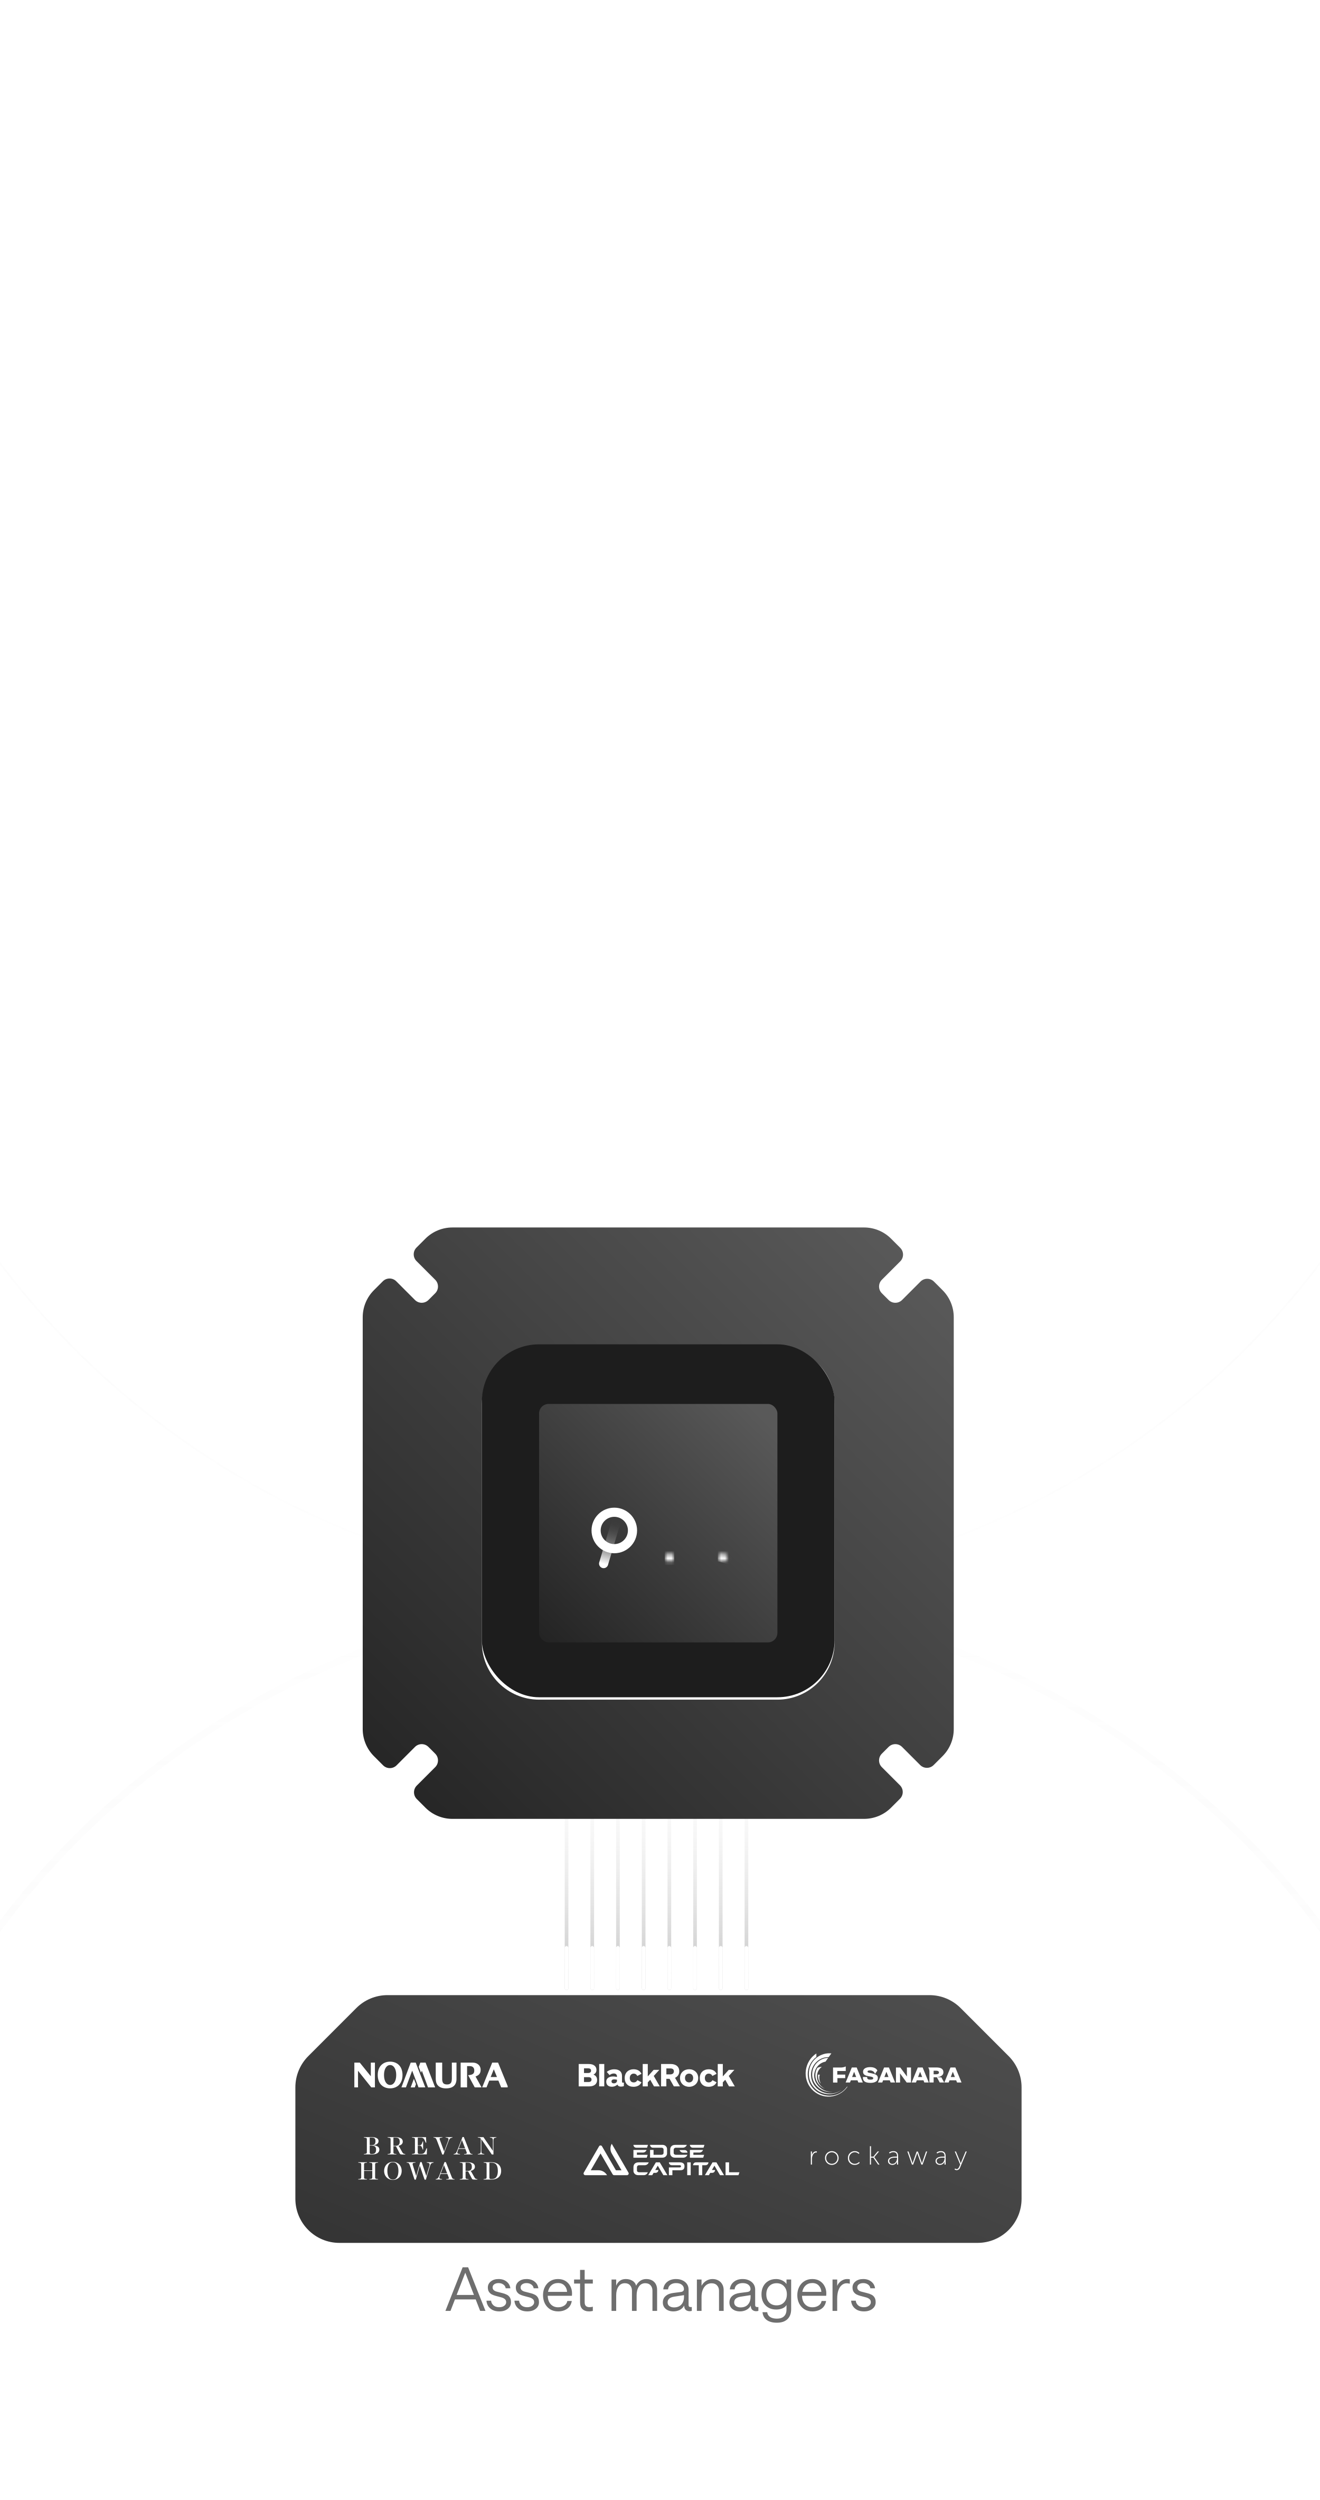 <svg width="345" height="653" viewBox="0 0 345 653" fill="none" xmlns="http://www.w3.org/2000/svg">
<g clip-path="url(#clip0_6803_30248)">
<circle opacity="0.1" cx="172.5" cy="632.5" r="215.606" fill="#D9D9D9" fill-opacity="0.05" stroke="url(#paint0_linear_6803_30248)" stroke-width="1.787"/>
<circle opacity="0.1" cx="216.5" cy="216.5" r="216.277" transform="matrix(1 0 0 -1 -44 416)" fill="#D9D9D9" fill-opacity="0.05" stroke="url(#paint1_linear_6803_30248)" stroke-width="0.447"/>
<path d="M116.413 603.625L120.915 592.235H122.353L126.887 603.625H125.496L124.327 600.623H118.909L117.74 603.625H116.413ZM119.351 599.454H123.869L121.61 593.641L119.351 599.454ZM130.475 603.751C129.822 603.751 129.248 603.63 128.753 603.388C128.269 603.135 127.884 602.798 127.6 602.377C127.326 601.945 127.173 601.471 127.142 600.955H128.358C128.39 601.408 128.59 601.808 128.958 602.156C129.327 602.493 129.833 602.661 130.475 602.661C131.023 602.661 131.46 602.535 131.786 602.282C132.123 602.029 132.292 601.724 132.292 601.366C132.292 600.997 132.171 600.718 131.928 600.529C131.697 600.329 131.397 600.181 131.028 600.086L129.543 599.691C129.185 599.597 128.848 599.47 128.532 599.312C128.227 599.144 127.979 598.917 127.789 598.633C127.6 598.338 127.505 597.964 127.505 597.511C127.505 596.869 127.763 596.342 128.279 595.932C128.795 595.51 129.469 595.3 130.301 595.3C131.144 595.3 131.844 595.521 132.402 595.963C132.961 596.395 133.292 596.979 133.398 597.717H132.165C132.113 597.306 131.913 596.979 131.565 596.737C131.228 596.484 130.807 596.358 130.301 596.358C129.838 596.358 129.464 596.463 129.18 596.674C128.895 596.874 128.753 597.153 128.753 597.511C128.753 597.785 128.853 598.017 129.053 598.206C129.253 598.385 129.522 598.517 129.859 598.601L131.344 598.981C131.744 599.075 132.107 599.207 132.434 599.375C132.771 599.533 133.04 599.77 133.24 600.086C133.45 600.392 133.556 600.818 133.556 601.366C133.556 602.072 133.271 602.646 132.703 603.088C132.144 603.53 131.402 603.751 130.475 603.751ZM137.788 603.751C137.135 603.751 136.561 603.63 136.066 603.388C135.581 603.135 135.197 602.798 134.912 602.377C134.639 601.945 134.486 601.471 134.454 600.955H135.671C135.702 601.408 135.902 601.808 136.271 602.156C136.64 602.493 137.145 602.661 137.788 602.661C138.335 602.661 138.772 602.535 139.099 602.282C139.436 602.029 139.604 601.724 139.604 601.366C139.604 600.997 139.483 600.718 139.241 600.529C139.009 600.329 138.709 600.181 138.341 600.086L136.856 599.691C136.497 599.597 136.16 599.47 135.844 599.312C135.539 599.144 135.292 598.917 135.102 598.633C134.912 598.338 134.818 597.964 134.818 597.511C134.818 596.869 135.076 596.342 135.592 595.932C136.108 595.51 136.782 595.3 137.614 595.3C138.456 595.3 139.157 595.521 139.715 595.963C140.273 596.395 140.605 596.979 140.71 597.717H139.478C139.425 597.306 139.225 596.979 138.878 596.737C138.541 596.484 138.119 596.358 137.614 596.358C137.15 596.358 136.777 596.463 136.492 596.674C136.208 596.874 136.066 597.153 136.066 597.511C136.066 597.785 136.166 598.017 136.366 598.206C136.566 598.385 136.834 598.517 137.171 598.601L138.656 598.981C139.057 599.075 139.42 599.207 139.747 599.375C140.084 599.533 140.352 599.77 140.552 600.086C140.763 600.392 140.868 600.818 140.868 601.366C140.868 602.072 140.584 602.646 140.015 603.088C139.457 603.53 138.714 603.751 137.788 603.751ZM143.157 599.676C143.189 600.623 143.452 601.361 143.947 601.887C144.442 602.414 145.084 602.677 145.874 602.677C146.475 602.677 147.001 602.535 147.454 602.251C147.907 601.966 148.181 601.561 148.275 601.034H149.445C149.297 601.929 148.892 602.609 148.228 603.072C147.565 603.525 146.78 603.751 145.874 603.751C145.074 603.751 144.373 603.567 143.773 603.198C143.183 602.819 142.725 602.309 142.399 601.666C142.083 601.024 141.925 600.308 141.925 599.518C141.925 598.728 142.083 598.017 142.399 597.385C142.715 596.743 143.168 596.237 143.757 595.868C144.347 595.489 145.042 595.3 145.843 595.3C146.601 595.3 147.254 595.468 147.802 595.805C148.349 596.142 148.77 596.6 149.065 597.18C149.371 597.748 149.518 598.396 149.508 599.123C149.508 599.249 149.502 599.365 149.492 599.47C149.481 599.565 149.476 599.633 149.476 599.676H143.157ZM145.843 596.342C145.137 596.342 144.558 596.553 144.105 596.974C143.652 597.385 143.362 597.943 143.236 598.649H148.212C148.17 597.985 147.944 597.438 147.533 597.006C147.122 596.563 146.559 596.342 145.843 596.342ZM153.978 603.751C153.251 603.751 152.672 603.557 152.24 603.167C151.819 602.777 151.608 602.182 151.608 601.382V596.484H150.044V595.426H151.608V592.914H152.809V595.426H154.942V596.484H152.809V601.334C152.809 601.787 152.914 602.119 153.125 602.33C153.346 602.54 153.651 602.646 154.041 602.646C154.241 602.646 154.415 602.635 154.562 602.614C154.72 602.582 154.847 602.551 154.942 602.519V603.625C154.836 603.646 154.694 603.672 154.515 603.704C154.347 603.736 154.168 603.751 153.978 603.751ZM159.833 603.625V595.426H161.049V597.053C161.249 596.527 161.555 596.105 161.965 595.789C162.387 595.463 162.913 595.3 163.545 595.3C164.23 595.3 164.82 595.452 165.315 595.758C165.81 596.063 166.126 596.495 166.262 597.053C166.494 596.537 166.842 596.116 167.305 595.789C167.768 595.463 168.295 595.3 168.885 595.3C169.759 595.3 170.454 595.552 170.97 596.058C171.486 596.563 171.744 597.259 171.744 598.143V603.625H170.528V598.364C170.528 597.775 170.365 597.301 170.038 596.943C169.712 596.574 169.248 596.39 168.648 596.39C167.921 596.39 167.363 596.69 166.973 597.29C166.584 597.88 166.389 598.628 166.389 599.533V603.625H165.172V598.364C165.172 597.775 165.009 597.301 164.683 596.943C164.367 596.574 163.914 596.39 163.324 596.39C162.587 596.39 162.023 596.69 161.634 597.29C161.244 597.88 161.049 598.628 161.049 599.533V603.625H159.833ZM176.006 603.751C175.195 603.751 174.532 603.541 174.016 603.119C173.5 602.698 173.242 602.135 173.242 601.429C173.242 600.724 173.484 600.16 173.968 599.739C174.453 599.307 175.127 599.038 175.99 598.933L177.949 598.68C178.486 598.596 178.755 598.343 178.755 597.922C178.755 597.469 178.576 597.095 178.218 596.8C177.86 596.506 177.354 596.358 176.701 596.358C176.112 596.358 175.627 596.5 175.248 596.785C174.869 597.058 174.653 597.464 174.6 598.001H173.352C173.436 597.18 173.779 596.527 174.379 596.042C174.979 595.547 175.753 595.3 176.701 595.3C177.354 595.3 177.923 595.421 178.407 595.663C178.902 595.895 179.287 596.216 179.561 596.627C179.835 597.037 179.971 597.506 179.971 598.033V601.998C179.971 602.261 180.024 602.435 180.129 602.519C180.245 602.593 180.387 602.63 180.556 602.63C180.64 602.63 180.724 602.619 180.809 602.598V603.625C180.735 603.636 180.651 603.651 180.556 603.672C180.472 603.693 180.377 603.704 180.272 603.704C179.85 603.704 179.503 603.588 179.229 603.356C178.966 603.125 178.829 602.746 178.818 602.219C178.597 602.682 178.228 603.056 177.712 603.341C177.196 603.614 176.628 603.751 176.006 603.751ZM176.148 602.709C176.98 602.709 177.623 602.461 178.076 601.966C178.539 601.461 178.771 600.776 178.771 599.913V599.502L176.148 599.913C175.043 600.092 174.49 600.592 174.49 601.413C174.49 601.814 174.642 602.129 174.948 602.361C175.264 602.593 175.664 602.709 176.148 602.709ZM182.141 603.625V595.426H183.357V597.053C183.663 596.506 184.063 596.079 184.558 595.774C185.063 595.458 185.622 595.3 186.232 595.3C186.801 595.3 187.301 595.421 187.733 595.663C188.175 595.895 188.518 596.226 188.76 596.658C189.013 597.09 189.139 597.596 189.139 598.175V603.625H187.923V598.364C187.923 597.796 187.749 597.327 187.401 596.958C187.064 596.59 186.596 596.405 185.995 596.405C185.206 596.405 184.568 596.732 184.084 597.385C183.599 598.027 183.357 598.907 183.357 600.023V603.625H182.141ZM193.408 603.751C192.597 603.751 191.934 603.541 191.418 603.119C190.902 602.698 190.644 602.135 190.644 601.429C190.644 600.724 190.886 600.16 191.37 599.739C191.855 599.307 192.529 599.038 193.392 598.933L195.351 598.68C195.889 598.596 196.157 598.343 196.157 597.922C196.157 597.469 195.978 597.095 195.62 596.8C195.262 596.506 194.756 596.358 194.103 596.358C193.514 596.358 193.029 596.5 192.65 596.785C192.271 597.058 192.055 597.464 192.002 598.001H190.754C190.839 597.18 191.181 596.527 191.781 596.042C192.381 595.547 193.156 595.3 194.103 595.3C194.756 595.3 195.325 595.421 195.81 595.663C196.305 595.895 196.689 596.216 196.963 596.627C197.237 597.037 197.373 597.506 197.373 598.033V601.998C197.373 602.261 197.426 602.435 197.531 602.519C197.647 602.593 197.79 602.63 197.958 602.63C198.042 602.63 198.127 602.619 198.211 602.598V603.625C198.137 603.636 198.053 603.651 197.958 603.672C197.874 603.693 197.779 603.704 197.674 603.704C197.252 603.704 196.905 603.588 196.631 603.356C196.368 603.125 196.231 602.746 196.22 602.219C195.999 602.682 195.63 603.056 195.114 603.341C194.598 603.614 194.03 603.751 193.408 603.751ZM193.55 602.709C194.382 602.709 195.025 602.461 195.478 601.966C195.941 601.461 196.173 600.776 196.173 599.913V599.502L193.55 599.913C192.445 600.092 191.892 600.592 191.892 601.413C191.892 601.814 192.044 602.129 192.35 602.361C192.666 602.593 193.066 602.709 193.55 602.709ZM203.05 606.706C201.934 606.706 201.049 606.469 200.396 605.995C199.753 605.531 199.385 604.852 199.29 603.957H200.522C200.585 604.483 200.828 604.894 201.249 605.189C201.681 605.494 202.281 605.647 203.05 605.647C203.861 605.647 204.482 605.442 204.914 605.031C205.346 604.62 205.562 604.03 205.562 603.262V602.077C205.372 602.435 205.03 602.725 204.535 602.946C204.05 603.156 203.503 603.262 202.892 603.262C202.07 603.262 201.37 603.088 200.791 602.74C200.212 602.393 199.769 601.919 199.464 601.319C199.169 600.718 199.022 600.044 199.022 599.296C199.022 598.538 199.169 597.859 199.464 597.259C199.769 596.658 200.206 596.184 200.775 595.837C201.354 595.479 202.049 595.3 202.86 595.3C203.419 595.3 203.945 595.421 204.44 595.663C204.935 595.905 205.309 596.216 205.562 596.595V595.426H206.778V603.167C206.778 604.304 206.452 605.178 205.799 605.789C205.156 606.4 204.24 606.706 203.05 606.706ZM202.971 602.172C203.782 602.172 204.43 601.914 204.914 601.398C205.409 600.871 205.657 600.171 205.657 599.296C205.657 598.422 205.409 597.722 204.914 597.195C204.43 596.658 203.782 596.39 202.971 596.39C202.16 596.39 201.507 596.658 201.012 597.195C200.528 597.722 200.285 598.422 200.285 599.296C200.285 600.171 200.528 600.871 201.012 601.398C201.507 601.914 202.16 602.172 202.971 602.172ZM209.618 599.676C209.65 600.623 209.913 601.361 210.408 601.887C210.903 602.414 211.545 602.677 212.335 602.677C212.936 602.677 213.462 602.535 213.915 602.251C214.368 601.966 214.642 601.561 214.737 601.034H215.906C215.758 601.929 215.353 602.609 214.689 603.072C214.026 603.525 213.241 603.751 212.335 603.751C211.535 603.751 210.835 603.567 210.234 603.198C209.644 602.819 209.186 602.309 208.86 601.666C208.544 601.024 208.386 600.308 208.386 599.518C208.386 598.728 208.544 598.017 208.86 597.385C209.176 596.743 209.629 596.237 210.218 595.868C210.808 595.489 211.503 595.3 212.304 595.3C213.062 595.3 213.715 595.468 214.263 595.805C214.81 596.142 215.232 596.6 215.526 597.18C215.832 597.748 215.979 598.396 215.969 599.123C215.969 599.249 215.964 599.365 215.953 599.47C215.942 599.565 215.937 599.633 215.937 599.676H209.618ZM212.304 596.342C211.598 596.342 211.019 596.553 210.566 596.974C210.113 597.385 209.824 597.943 209.697 598.649H214.673C214.631 597.985 214.405 597.438 213.994 597.006C213.583 596.563 213.02 596.342 212.304 596.342ZM222.111 596.516C222.027 596.495 221.911 596.474 221.763 596.453C221.626 596.421 221.458 596.405 221.258 596.405C220.816 596.405 220.405 596.558 220.026 596.864C219.657 597.159 219.362 597.606 219.141 598.206C218.92 598.807 218.809 599.565 218.809 600.481V603.625H217.593V595.426H218.809V597.116C218.946 596.769 219.146 596.458 219.41 596.184C219.683 595.91 219.994 595.695 220.342 595.537C220.689 595.379 221.042 595.3 221.4 595.3C221.59 595.3 221.737 595.305 221.842 595.315C221.948 595.326 222.037 595.342 222.111 595.363V596.516ZM225.785 603.751C225.132 603.751 224.558 603.63 224.063 603.388C223.579 603.135 223.194 602.798 222.91 602.377C222.636 601.945 222.484 601.471 222.452 600.955H223.668C223.7 601.408 223.9 601.808 224.269 602.156C224.637 602.493 225.143 602.661 225.785 602.661C226.333 602.661 226.77 602.535 227.096 602.282C227.433 602.029 227.602 601.724 227.602 601.366C227.602 600.997 227.481 600.718 227.239 600.529C227.007 600.329 226.707 600.181 226.338 600.086L224.853 599.691C224.495 599.597 224.158 599.47 223.842 599.312C223.537 599.144 223.289 598.917 223.1 598.633C222.91 598.338 222.815 597.964 222.815 597.511C222.815 596.869 223.073 596.342 223.589 595.932C224.105 595.51 224.779 595.3 225.611 595.3C226.454 595.3 227.154 595.521 227.713 595.963C228.271 596.395 228.603 596.979 228.708 597.717H227.476C227.423 597.306 227.223 596.979 226.875 596.737C226.538 596.484 226.117 596.358 225.611 596.358C225.148 596.358 224.774 596.463 224.49 596.674C224.205 596.874 224.063 597.153 224.063 597.511C224.063 597.785 224.163 598.017 224.363 598.206C224.564 598.385 224.832 598.517 225.169 598.601L226.654 598.981C227.054 599.075 227.418 599.207 227.744 599.375C228.081 599.533 228.35 599.77 228.55 600.086C228.76 600.392 228.866 600.818 228.866 601.366C228.866 602.072 228.581 602.646 228.013 603.088C227.455 603.53 226.712 603.751 225.785 603.751Z" fill="#6E6E6E"/>
<rect x="147.598" y="452.664" width="0.959" height="67.163" rx="0.48" fill="url(#paint2_linear_6803_30248)"/>
<rect x="147.598" y="508.312" width="0.959" height="11.514" rx="0.48" fill="white"/>
<rect x="154.312" y="452.664" width="0.959" height="67.163" rx="0.48" fill="url(#paint3_linear_6803_30248)"/>
<rect x="154.312" y="508.312" width="0.959" height="11.514" rx="0.48" fill="white"/>
<rect x="161.031" y="452.664" width="0.959" height="67.163" rx="0.48" fill="url(#paint4_linear_6803_30248)"/>
<rect x="161.031" y="508.312" width="0.959" height="11.514" rx="0.48" fill="white"/>
<rect x="167.746" y="452.664" width="0.959" height="67.163" rx="0.48" fill="url(#paint5_linear_6803_30248)"/>
<rect x="167.746" y="508.312" width="0.959" height="11.514" rx="0.48" fill="white"/>
<rect x="174.465" y="452.664" width="0.959" height="67.163" rx="0.48" fill="url(#paint6_linear_6803_30248)"/>
<rect x="174.465" y="508.312" width="0.959" height="11.514" rx="0.48" fill="white"/>
<rect x="181.18" y="452.664" width="0.959" height="67.163" rx="0.48" fill="url(#paint7_linear_6803_30248)"/>
<rect x="181.18" y="508.312" width="0.959" height="11.514" rx="0.48" fill="white"/>
<rect x="187.895" y="452.664" width="0.959" height="67.163" rx="0.48" fill="url(#paint8_linear_6803_30248)"/>
<rect x="187.895" y="508.312" width="0.959" height="11.514" rx="0.48" fill="white"/>
<rect x="194.613" y="452.664" width="0.959" height="67.163" rx="0.48" fill="url(#paint9_linear_6803_30248)"/>
<rect x="194.613" y="508.312" width="0.959" height="11.514" rx="0.48" fill="white"/>
<g filter="url(#filter0_din_6803_30248)">
<path d="M93.136 523.888C95.296 521.729 98.224 520.516 101.278 520.516H242.922C245.976 520.516 248.905 521.729 251.064 523.888L263.629 536.453C265.788 538.612 267.001 541.541 267.001 544.594V573.719C267.001 580.078 261.846 585.233 255.487 585.233H242.518H96.509H88.713C82.354 585.233 77.199 580.078 77.199 573.719V544.594C77.199 541.541 78.412 538.612 80.572 536.453L93.136 523.888Z" fill="url(#paint10_linear_6803_30248)"/>
</g>
<g filter="url(#filter1_din_6803_30248)">
<path d="M225.839 320C228.482 320 231.017 321.05 232.886 322.919L235.293 325.326C236.266 326.299 236.266 327.877 235.293 328.85L230.484 333.659C229.511 334.632 229.511 336.21 230.484 337.183L232.246 338.944C233.219 339.917 234.797 339.917 235.77 338.944L240.578 334.135C241.551 333.162 243.129 333.162 244.102 334.135L246.357 336.391C248.226 338.26 249.276 340.794 249.276 343.438V451.038C249.276 453.681 248.226 456.217 246.357 458.086L244.024 460.418C243.051 461.391 241.474 461.391 240.501 460.418L235.77 455.687C234.797 454.714 233.219 454.714 232.246 455.687L230.484 457.448C229.511 458.421 229.511 459.999 230.484 460.972L235.215 465.703C236.188 466.676 236.188 468.254 235.215 469.227L232.886 471.557C231.017 473.426 228.482 474.477 225.839 474.477H118.238C115.595 474.477 113.06 473.426 111.191 471.557L108.936 469.302C107.963 468.329 107.963 466.751 108.936 465.778L113.743 460.972C114.716 459.999 114.716 458.421 113.743 457.448L111.98 455.686C111.007 454.713 109.43 454.713 108.457 455.686L103.65 460.493C102.677 461.465 101.1 461.465 100.127 460.493L97.72 458.086C95.851 456.217 94.801 453.681 94.801 451.038V343.438C94.801 340.794 95.851 338.26 97.72 336.391L100.05 334.061C101.023 333.088 102.6 333.088 103.573 334.061L108.457 338.944C109.43 339.917 111.008 339.917 111.981 338.945L113.743 337.183C114.716 336.21 114.716 334.632 113.743 333.659L108.859 328.775C107.886 327.802 107.886 326.224 108.859 325.251L111.191 322.919C113.06 321.05 115.595 320 118.238 320H225.839ZM140.893 351.148C132.636 351.149 125.943 357.841 125.943 366.098V428.387C125.944 436.643 132.637 443.336 140.893 443.336H203.182C211.438 443.336 218.131 436.643 218.131 428.387V366.098C218.131 357.841 211.438 351.148 203.182 351.148H140.893Z" fill="url(#paint11_linear_6803_30248)"/>
</g>
<rect x="125.941" y="351.148" width="92.187" height="92.187" rx="14.949" fill="#1D1D1D"/>
<g filter="url(#filter2_din_6803_30248)">
<rect x="140.895" y="366.094" width="62.289" height="62.289" rx="2.492" fill="url(#paint12_linear_6803_30248)"/>
</g>
<g filter="url(#filter3_di_6803_30248)">
<path d="M161.897 392.992L157.766 406.843" stroke="url(#paint13_linear_6803_30248)" stroke-width="2.392" stroke-linecap="round"/>
<mask id="mask0_6803_30248" style="mask-type:alpha" maskUnits="userSpaceOnUse" x="159" y="387" width="32" height="20">
<mask id="path-26-inside-1_6803_30248" fill="white">
<path d="M173.797 395.793C173.797 391.433 177.331 387.898 181.691 387.898H182.183C186.543 387.898 190.078 391.433 190.078 395.793V405.317H173.797V395.793Z"/>
</mask>
<path d="M171.405 395.793C171.405 390.112 176.01 385.506 181.691 385.506H182.183C187.865 385.506 192.47 390.112 192.47 395.793L187.686 395.793C187.686 392.754 185.222 390.291 182.183 390.291H181.691C178.653 390.291 176.189 392.754 176.189 395.793L171.405 395.793ZM190.078 405.317H173.797H190.078ZM171.405 405.317V395.793C171.405 390.112 176.01 385.506 181.691 385.506L181.691 390.291C178.653 390.291 176.189 392.754 176.189 395.793V405.317H171.405ZM182.183 385.506C187.865 385.506 192.47 390.112 192.47 395.793V405.317H187.686V395.793C187.686 392.754 185.222 390.291 182.183 390.291L182.183 385.506Z" fill="white" mask="url(#path-26-inside-1_6803_30248)"/>
<ellipse cx="188.863" cy="405.307" rx="1.215" ry="1.049" fill="#A66CFF"/>
<mask id="path-29-inside-2_6803_30248" fill="white">
<path d="M159.949 395.793C159.949 391.433 163.484 387.898 167.844 387.898H168.336C172.696 387.898 176.23 391.433 176.23 395.793V405.317H159.949V395.793Z"/>
</mask>
<path d="M157.557 395.793C157.557 390.112 162.163 385.506 167.844 385.506H168.336C174.017 385.506 178.623 390.112 178.623 395.793L173.838 395.793C173.838 392.754 171.374 390.291 168.336 390.291H167.844C164.805 390.291 162.342 392.754 162.342 395.793L157.557 395.793ZM176.23 405.317H159.949H176.23ZM157.557 405.317V395.793C157.557 390.112 162.163 385.506 167.844 385.506L167.844 390.291C164.805 390.291 162.342 392.754 162.342 395.793V405.317H157.557ZM168.336 385.506C174.017 385.506 178.623 390.112 178.623 395.793V405.317H173.838V395.793C173.838 392.754 171.374 390.291 168.336 390.291L168.336 385.506Z" fill="#A66CFF" mask="url(#path-29-inside-2_6803_30248)"/>
<ellipse cx="175.012" cy="405.307" rx="1.215" ry="1.049" fill="#A66CFF"/>
</mask>
<g mask="url(#mask0_6803_30248)">
<path d="M160.895 387.266L191.351 387.592V407.198L187.614 406.264V396.609C187.614 396.609 187.925 390.38 182.008 390.38C175.779 390.38 176.227 396.609 176.227 396.609V407.198H173.737V395.024C172.902 390.498 169.984 389.965 168.255 389.852C167.024 389.771 166.228 389.86 165.157 390.498C164.266 391.03 163.204 392.115 162.894 392.761C162.15 394.314 158.961 392.38 158.961 392.38L160.895 387.266Z" fill="white"/>
</g>
<circle cx="160.555" cy="398.188" r="4.757" stroke="white" stroke-width="2.392"/>
</g>
<g clip-path="url(#clip1_6803_30248)">
<g clip-path="url(#clip2_6803_30248)">
<path d="M98.727 542.004C98.727 539.681 100.176 538.516 101.964 538.516C103.75 538.516 105.2 539.681 105.2 542.004C105.2 544.332 103.75 545.492 101.964 545.492C100.176 545.492 98.727 544.344 98.727 542.004ZM101.964 544.607C102.845 544.607 103.559 543.685 103.559 542.004C103.559 540.338 102.845 539.4 101.964 539.4C101.082 539.4 100.366 540.338 100.366 542.004C100.366 543.675 101.082 544.607 101.964 544.607Z" fill="white"/>
<path d="M92.449 538.773V545.24H93.574V540.896L97.043 545.24H97.989V538.773H96.919V542.338L94.037 538.773H92.449Z" fill="white"/>
<path d="M128.646 538.773L126.023 545.24H127.156L127.878 543.461H130.26L130.992 545.24H132.83L130.18 538.773H128.646ZM128.245 542.533L129.064 540.506L129.886 542.533H128.245Z" fill="white"/>
<path d="M118.097 543.01C118.066 543.602 118.02 544.189 117.365 544.409C117.073 544.504 116.536 544.502 116.232 544.382C116.087 544.323 115.998 544.273 115.885 544.16C115.667 543.944 115.579 543.486 115.572 543.188V538.773H113.887V543.01C113.902 543.595 113.998 544.183 114.378 544.655C115.029 545.465 116.227 545.58 117.195 545.459C117.797 545.385 118.324 545.186 118.748 544.743C119.04 544.437 119.222 543.956 119.274 543.541C119.306 543.301 119.31 543.261 119.31 543.01V538.773H118.097L118.097 543.01Z" fill="white"/>
<path d="M122.076 539.685C122.819 539.685 123.556 539.559 123.879 540.33C124.005 540.636 124.014 541.327 123.716 541.622C123.363 541.971 122.821 542.006 122.353 542.046L124.083 545.24H125.858L124.288 542.391C125.224 542.063 125.663 541.534 125.617 540.523C125.567 539.432 124.645 538.773 123.592 538.773H120.398V545.24H122.076V539.685Z" fill="white"/>
<path d="M111.153 545.24L108.656 538.773H107.344L104.918 545.24H106.097L107.728 540.869L109.386 545.24H111.153Z" fill="white"/>
<path d="M111.233 538.773H109.86L109.441 539.879L110.037 541.427L110.253 540.869L111.867 545.24H113.732L111.233 538.773Z" fill="white"/>
<path d="M108.174 542.992L107.336 545.248H108.407L108.719 544.398L108.174 542.992Z" fill="white"/>
</g>
</g>
<g clip-path="url(#clip3_6803_30248)">
<g clip-path="url(#clip4_6803_30248)">
<path d="M156.601 544.971V539.125H157.933V544.971H156.601ZM182.487 542.787C182.487 541.374 181.39 540.497 180.108 540.497C178.816 540.497 177.728 541.382 177.728 542.787C177.728 544.2 178.825 545.085 180.108 545.085C181.39 545.085 182.487 544.192 182.487 542.787ZM181.171 542.787C181.171 543.526 180.676 543.94 180.099 543.94C179.523 543.94 179.028 543.526 179.028 542.787C179.028 542.04 179.523 541.642 180.099 541.642C180.676 541.642 181.171 542.04 181.171 542.787ZM156.065 543.29C156.065 542.633 155.724 542.129 155.115 541.902C155.691 541.585 155.894 541.171 155.894 540.684C155.894 539.831 155.277 539.125 153.897 539.133H151.25V544.979H154.011C155.399 544.971 156.065 544.281 156.065 543.29ZM154.482 540.855C154.482 541.252 154.23 541.48 153.743 541.48H152.638V540.262H153.743C154.189 540.262 154.482 540.457 154.482 540.855ZM154.603 543.201C154.603 543.583 154.335 543.834 153.84 543.834H152.638V542.568H153.84C154.319 542.568 154.603 542.811 154.603 543.201ZM167.66 541.691C167.295 540.928 166.613 540.505 165.581 540.505C164.363 540.505 163.275 541.269 163.275 542.787C163.275 544.265 164.233 545.085 165.565 545.085C166.499 545.085 167.286 544.711 167.66 543.908L166.588 543.355C166.393 543.713 166.093 543.94 165.614 543.94C164.997 543.94 164.599 543.502 164.599 542.787C164.599 542.072 165.054 541.642 165.606 541.642C166.036 541.642 166.361 541.837 166.564 542.259L167.66 541.691ZM187.285 541.691C186.92 540.928 186.238 540.505 185.207 540.505C183.989 540.505 182.901 541.269 182.901 542.787C182.901 544.265 183.859 545.085 185.19 545.085C186.124 545.085 186.912 544.711 187.285 543.908L186.214 543.355C186.019 543.713 185.718 543.94 185.239 543.94C184.622 543.94 184.224 543.502 184.224 542.787C184.224 542.072 184.679 541.642 185.231 541.642C185.661 541.642 185.986 541.837 186.189 542.259L187.285 541.691ZM176.121 544.971L175.008 543.006H174.156V544.971H172.784V539.125H175.26C176.6 539.125 177.534 539.766 177.534 541.025C177.534 541.829 177.136 542.397 176.429 542.746L177.712 544.971H176.121ZM174.164 541.845H175.187C175.82 541.845 176.129 541.488 176.129 541.066C176.129 540.562 175.837 540.286 175.187 540.286H174.164V541.845ZM163.056 544.898V543.981C162.999 543.997 162.918 544.013 162.829 544.013C162.658 544.013 162.569 543.924 162.569 543.769V542.251C162.569 541.114 161.806 540.513 160.547 540.513C159.727 540.513 159.029 540.814 158.59 541.204L159.329 542.032C159.621 541.772 160.011 541.61 160.393 541.61C160.977 541.61 161.254 541.902 161.254 542.381V542.519C160.977 542.454 160.628 542.389 160.206 542.389C159.142 542.389 158.452 542.901 158.452 543.745C158.452 544.614 159.029 545.069 159.922 545.069C160.531 545.069 161.075 544.817 161.359 544.492C161.53 544.922 161.903 545.036 162.268 545.036C162.52 545.044 162.812 545.004 163.056 544.898ZM161.262 543.526C161.262 543.924 160.88 544.184 160.442 544.184C160.027 544.184 159.824 543.972 159.824 543.68C159.824 543.372 160.052 543.144 160.515 543.144C160.799 543.144 161.051 543.193 161.262 543.242V543.526ZM192.044 544.971L190.476 542.251L191.946 540.652H190.468L188.917 542.373V539.133H187.594V544.979H188.917V543.924L189.551 543.25L190.541 544.979H192.044V544.971ZM172.434 544.971L170.867 542.251L172.337 540.652H170.843L169.308 542.373V539.133H167.985V544.979H169.308V543.924L169.942 543.25L170.932 544.979H172.434V544.971Z" fill="white"/>
</g>
</g>
<g clip-path="url(#clip5_6803_30248)">
<g clip-path="url(#clip6_6803_30248)">
<path d="M217.73 543.976V540.052H219.703C220.469 540.052 220.935 539.82 221.047 539.758V540.96H218.836V541.899H220.909V542.817H218.868V543.976H217.73Z" fill="white"/>
<path d="M227.507 544.06C226.694 544.06 226.149 543.9 225.84 543.57C225.607 543.32 225.507 542.977 225.536 542.521H226.642C226.626 542.752 226.665 542.91 226.765 543.018C226.89 543.156 227.109 543.212 227.507 543.212C228.015 543.212 228.232 543.099 228.232 542.832C228.232 542.525 227.764 542.452 227.351 542.387C227.278 542.375 227.206 542.364 227.139 542.352C226.313 542.205 225.568 542.003 225.568 541.161C225.568 540.389 226.257 539.945 227.45 539.945C228.771 539.945 229.191 540.565 229.308 540.84L228.671 541.742C228.671 541.721 228.664 541.701 228.66 541.681C228.522 541.039 227.816 540.8 227.402 540.8C226.963 540.8 226.74 540.902 226.74 541.105C226.74 541.35 227.035 541.407 227.444 541.486L227.689 541.534C228.062 541.61 228.41 541.711 228.583 541.764C228.611 541.772 228.721 541.814 228.745 541.827C229.222 542.033 229.434 542.332 229.434 542.79C229.432 543.895 228.226 544.06 227.507 544.06Z" fill="white"/>
<path d="M236.978 543.968L235.224 541.58V541.633C235.237 541.852 235.244 542.071 235.244 542.321V543.968H234.172V540.045H235.298L237.051 542.404V542.353C237.039 542.101 237.032 541.863 237.032 541.644V540.039H238.104V543.963L236.978 543.968Z" fill="white"/>
<path d="M232.782 543.963L232.549 543.385H230.813L230.588 543.963H229.465L231.074 540.039H232.334L233.948 543.963H232.782ZM231.149 542.534H232.219L231.674 541.162L231.149 542.534Z" fill="white"/>
<path d="M241.589 543.963L241.356 543.385H239.62L239.4 543.963H238.266L239.881 540.039H241.141L242.755 543.963H241.589ZM239.947 542.534H241.024L240.479 541.162L239.947 542.534Z" fill="white"/>
<path d="M250.142 543.963L249.91 543.385H248.173L247.94 543.963H246.818L248.426 540.039H249.694L251.308 543.963H250.142ZM248.494 542.534H249.577L249.031 541.157L248.494 542.534ZM245.611 543.963L244.87 542.597H244.016V543.963H242.915V541.14C242.915 540.521 242.671 540.134 242.602 540.039H244.76C245.979 540.039 246.573 540.447 246.573 541.286C246.573 542.34 245.301 542.552 245.047 542.584H245.04V542.614H246.031L246.775 543.963H245.611ZM244.016 541.812H244.629C245.084 541.812 245.332 541.703 245.395 541.472C245.406 541.43 245.411 541.387 245.411 541.343C245.412 541.271 245.393 541.199 245.356 541.137C245.319 541.075 245.265 541.024 245.201 540.99C245.037 540.91 244.855 540.873 244.673 540.882H244.016V541.812Z" fill="white"/>
<path d="M224.349 543.963L224.11 543.385H222.38L222.154 543.963H221.02L222.634 540.039H223.901L225.509 543.963H224.349ZM222.707 542.534H223.777L223.231 541.162L222.707 542.534Z" fill="white"/>
<path d="M214.977 545.209C213.183 543.92 212.965 541.204 214.797 539.859C214.163 539.888 213.755 540.085 213.65 540.146C213.081 541.028 212.95 542.201 213.294 543.208C213.48 543.755 213.786 544.253 214.188 544.667C214.591 545.081 215.08 545.4 215.621 545.601C215.394 545.493 215.178 545.361 214.977 545.209Z" fill="white"/>
<path d="M214.234 543.478C214.11 543.036 214.082 542.426 214.26 541.906H213.828C213.73 542.756 214.005 543.722 214.556 544.283C214.413 544.031 214.305 543.76 214.234 543.478Z" fill="white"/>
<path d="M213.549 537.396C210.979 539.267 210.664 543.145 212.89 545.394C214.68 547.316 217.881 547.552 219.925 545.917C216.897 548.073 212.465 546.287 212.005 542.537C211.63 539.822 213.808 537.25 216.588 537.338L217.291 536.353C215.958 536.224 214.624 536.595 213.549 537.396Z" fill="white"/>
<path d="M216.453 537.531C214.275 537.55 212.409 539.36 212.289 541.524C212.009 544.395 214.842 546.874 217.649 546.322C214.82 546.716 212.099 543.913 212.95 541.105C213.304 539.797 214.418 538.732 215.757 538.514L216.453 537.531Z" fill="white"/>
<path d="M221.428 545C218.223 549.49 211.152 547.31 211.112 541.765C211.112 540.024 211.961 538.32 213.368 537.291V536.383C210.202 538.435 209.593 542.991 212.192 545.744C214.8 548.554 219.245 548.193 221.476 545.115L221.428 545Z" fill="white"/>
</g>
</g>
<path d="M97.298 565.381C97.298 565.091 97.262 564.986 96.873 564.94L96.519 564.893V564.789C96.92 564.789 97.262 564.801 97.675 564.801C98.076 564.801 98.418 564.789 98.82 564.789V564.893L98.466 564.94C98.088 564.998 98.041 565.102 98.041 565.381V568.711C98.041 569.001 98.076 569.105 98.466 569.152L98.82 569.198V569.302C98.418 569.302 98.076 569.291 97.675 569.291C97.274 569.291 96.932 569.302 96.519 569.302V569.198L96.873 569.152C97.251 569.094 97.298 568.989 97.298 568.711V567.063H95.151V568.711C95.151 569.001 95.186 569.105 95.575 569.152L95.917 569.198V569.302C95.516 569.302 95.174 569.291 94.773 569.291C94.372 569.291 94.03 569.302 93.629 569.302V569.198L93.983 569.152C94.36 569.094 94.407 568.989 94.407 568.711V565.381C94.407 565.091 94.372 564.986 93.983 564.94L93.629 564.893V564.789C94.03 564.789 94.372 564.801 94.773 564.801C95.174 564.801 95.516 564.789 95.917 564.789V564.893L95.575 564.94C95.198 564.998 95.151 565.102 95.151 565.381V566.924H97.298V565.381Z" fill="white"/>
<path d="M102.695 569.41C101.433 569.41 100.395 568.482 100.395 567.054C100.406 565.616 101.433 564.688 102.695 564.688C103.957 564.688 104.984 565.616 104.984 567.054C104.984 568.482 103.957 569.41 102.695 569.41ZM102.695 569.317C103.721 569.317 104.134 568.296 104.134 567.054C104.134 565.813 103.733 564.792 102.695 564.792C101.633 564.792 101.244 565.813 101.244 567.054C101.244 568.296 101.645 569.317 102.695 569.317Z" fill="white"/>
<path d="M107.119 565.597C106.954 565.11 106.824 564.959 106.517 564.924L106.27 564.889V564.785C106.659 564.796 107.048 564.796 107.437 564.796C107.827 564.796 108.204 564.796 108.605 564.785V564.889L108.216 564.936C107.838 564.982 107.791 565.202 107.874 565.458L108.782 568.405L109.844 564.75H110.198L111.425 568.405L112.18 565.899C112.404 565.168 112.25 565.017 111.814 564.936L111.519 564.878V564.785C111.826 564.796 112.121 564.796 112.427 564.796C112.722 564.796 113.029 564.796 113.324 564.785V564.889L113.088 564.947C112.687 565.028 112.534 565.249 112.321 565.957L111.543 568.509L111.318 569.345H110.976L109.726 565.701L108.912 568.486L108.688 569.333H108.346L107.119 565.597Z" fill="white"/>
<path d="M117.697 569.298C117.32 569.298 116.989 569.31 116.612 569.31V569.205L117.001 569.159C117.367 569.113 117.355 568.927 117.237 568.637L116.93 567.848H115.149L115.007 568.208C114.748 568.869 114.748 569.066 115.208 569.147L115.55 569.205V569.31C115.255 569.31 115.031 569.298 114.736 569.298C114.441 569.298 114.17 569.31 113.875 569.31V569.205L114.099 569.147C114.453 569.055 114.595 568.869 114.866 568.15L115.904 565.516L116.175 564.75H116.529L118.004 568.486C118.204 568.997 118.287 569.136 118.57 569.171L118.806 569.205V569.31C118.393 569.31 118.075 569.298 117.697 569.298ZM115.196 567.697H116.871L116.034 565.527L115.196 567.697Z" fill="white"/>
<path d="M123.888 569.314C123.463 569.314 123.416 569.221 123.263 568.931L122.342 567.168C122.283 567.179 122.236 567.179 122.189 567.179C122 567.179 121.823 567.168 121.682 567.168V568.722C121.682 569.012 121.717 569.117 122.107 569.163L122.46 569.21V569.314C122.059 569.314 121.717 569.302 121.316 569.302C120.915 569.302 120.573 569.314 120.16 569.314V569.21L120.514 569.163C120.892 569.105 120.939 569.001 120.939 568.722V565.381C120.939 565.091 120.903 564.986 120.514 564.94L120.16 564.893V564.789H122.154C123.357 564.789 124.124 565.114 124.124 565.973C124.124 566.622 123.546 566.947 123.003 567.052C123.086 567.156 123.192 567.295 123.31 567.504L123.923 568.595C124.136 568.978 124.218 569.094 124.525 569.163L124.773 569.221V569.326H123.888V569.314ZM121.682 567.04C121.87 567.052 122.024 567.052 122.201 567.052C122.944 567.052 123.322 566.75 123.322 565.984C123.322 565.149 122.932 564.893 122.154 564.893H121.682V567.04Z" fill="white"/>
<path d="M126.402 569.198L126.756 569.152C127.134 569.094 127.181 568.989 127.181 568.711V565.381C127.181 565.091 127.146 564.986 126.756 564.94L126.402 564.893V564.789H128.514C129.8 564.789 130.979 565.427 130.979 567.052C130.979 568.676 129.8 569.314 128.502 569.314H126.391V569.198H126.402ZM128.502 569.186C129.54 569.186 130.119 568.583 130.119 567.052C130.119 565.497 129.517 564.905 128.502 564.905H127.912V568.792C127.912 569.07 128.03 569.186 128.337 569.186H128.502Z" fill="white"/>
<path d="M95.106 562.643L95.459 562.597C95.837 562.539 95.884 562.434 95.884 562.156V558.826C95.884 558.536 95.849 558.432 95.459 558.385L95.106 558.339V558.234H97.194C98.067 558.234 98.939 558.478 98.939 559.279C98.939 559.917 98.361 560.253 97.571 560.358V560.381C98.515 560.439 99.152 560.752 99.152 561.483C99.152 562.318 98.409 562.748 97.264 562.748H95.106V562.643ZM97.111 560.323C97.854 560.323 98.137 559.975 98.137 559.279C98.137 558.524 97.807 558.35 97.123 558.35H96.627V560.323H97.111ZM96.627 562.237C96.627 562.516 96.745 562.632 97.052 562.632H97.241C97.948 562.632 98.291 562.307 98.291 561.483C98.291 560.717 97.854 560.439 97.099 560.439H96.627V562.237Z" fill="white"/>
<path d="M105.036 562.759C104.612 562.759 104.564 562.667 104.411 562.377L103.491 560.613C103.432 560.625 103.385 560.625 103.338 560.625C103.149 560.625 102.972 560.613 102.83 560.613V562.168C102.83 562.458 102.866 562.562 103.255 562.609L103.609 562.655V562.759C103.208 562.759 102.866 562.748 102.465 562.748C102.064 562.748 101.721 562.759 101.309 562.759V562.655L101.662 562.609C102.04 562.551 102.087 562.446 102.087 562.168V558.826C102.087 558.536 102.052 558.432 101.662 558.385L101.309 558.339V558.234H103.302C104.506 558.234 105.272 558.559 105.272 559.418C105.272 560.068 104.694 560.392 104.152 560.497C104.234 560.601 104.34 560.741 104.458 560.949L105.072 562.04C105.284 562.423 105.367 562.539 105.673 562.609L105.921 562.667V562.771H105.036V562.759ZM102.83 560.485C103.019 560.497 103.172 560.497 103.349 560.497C104.093 560.497 104.47 560.195 104.47 559.429C104.47 558.594 104.081 558.339 103.302 558.339H102.83V560.485Z" fill="white"/>
<path d="M109.677 560.358C110.114 560.358 110.255 560.068 110.479 559.36H110.597C110.586 559.708 110.586 560.068 110.586 560.416C110.586 560.764 110.586 561.123 110.597 561.471H110.479C110.232 560.717 110.114 560.462 109.677 560.462H109.182V562.226C109.182 562.504 109.3 562.62 109.607 562.62H110.043C110.833 562.62 111.022 562.33 111.47 561.158H111.612L111.541 562.736H107.672V562.632L108.026 562.585C108.403 562.527 108.45 562.423 108.45 562.144V558.826C108.45 558.536 108.415 558.432 108.026 558.385L107.672 558.339V558.234H111.341L111.411 559.685H111.27C110.869 558.664 110.668 558.362 110.008 558.362H109.194V560.369H109.677V560.358Z" fill="white"/>
<path d="M114.17 559.058C113.981 558.548 113.84 558.408 113.545 558.374L113.297 558.339V558.234C113.686 558.246 114.075 558.246 114.465 558.246C114.854 558.246 115.232 558.246 115.633 558.234V558.339L115.243 558.385C114.878 558.432 114.842 558.617 114.948 558.907L116.081 561.994L117.072 559.337C117.32 558.687 117.261 558.466 116.801 558.385L116.458 558.339V558.234C116.765 558.246 117.06 558.246 117.355 558.246C117.662 558.246 117.957 558.246 118.263 558.234V558.339L118.004 558.408C117.614 558.49 117.473 558.698 117.19 559.406L116.187 562.017L115.916 562.783H115.597L114.17 559.058Z" fill="white"/>
<path d="M122.389 562.751C122.011 562.751 121.681 562.763 121.303 562.763V562.659L121.693 562.612C122.058 562.566 122.046 562.38 121.928 562.09L121.622 561.301H119.84L119.699 561.661C119.439 562.322 119.439 562.519 119.899 562.6L120.242 562.659V562.763C119.947 562.763 119.722 562.751 119.428 562.751C119.133 562.751 118.861 562.763 118.566 562.763V562.659L118.791 562.6C119.144 562.508 119.286 562.322 119.557 561.603L120.595 558.969L120.867 558.203H121.221L122.695 561.939C122.896 562.45 122.978 562.589 123.261 562.624L123.497 562.659V562.763C123.096 562.763 122.778 562.751 122.389 562.751ZM119.888 561.15H121.563L120.725 558.98L119.888 561.15Z" fill="white"/>
<path d="M125.811 558.78V561.796C125.811 562.377 125.929 562.539 126.294 562.597L126.577 562.643V562.748C126.271 562.748 126.035 562.736 125.728 562.736C125.421 562.736 125.174 562.748 124.879 562.748V562.643L125.162 562.597C125.539 562.539 125.657 562.365 125.657 561.796V558.826C125.657 558.536 125.622 558.432 125.233 558.385L124.879 558.339V558.234H126.353L128.819 561.808V559.186C128.819 558.606 128.701 558.443 128.323 558.385L128.04 558.339V558.234C128.347 558.234 128.595 558.246 128.89 558.246C129.197 558.246 129.432 558.234 129.739 558.234V558.339L129.456 558.385C129.09 558.443 128.972 558.606 128.972 559.186V562.771H128.547L125.811 558.78Z" fill="white"/>
<g clip-path="url(#clip7_6803_30248)">
<path d="M174.283 560.987C174.228 560.839 174.138 560.705 174.014 560.581C173.794 560.361 173.493 560.25 173.109 560.25H169.906C169.906 560.661 170.236 560.995 170.642 560.995H171.068H172.874C172.883 560.995 172.895 560.995 172.904 560.995C173.054 561 173.18 561.038 173.277 561.126C173.38 561.212 173.433 561.336 173.433 561.491V562.341C173.433 562.493 173.38 562.613 173.273 562.705C173.172 562.794 173.04 562.84 172.874 562.843H170.815V562.385V562.315V561.57H169.902V562.385V563.6H173.106C173.483 563.6 173.785 563.489 174.01 563.263C174.233 563.041 174.344 562.783 174.344 562.494V561.357C174.344 561.225 174.323 561.103 174.28 560.987H174.283Z" fill="white"/>
<path d="M178.402 562.843C178.393 562.843 178.385 562.843 178.375 562.845H176.631C176.469 562.842 176.337 562.798 176.232 562.706C176.129 562.615 176.076 562.494 176.076 562.343V561.863V561.522C176.076 561.522 176.084 561 176.647 560.995H178.472C178.938 560.995 179.354 560.697 179.507 560.25H176.502C175.384 560.25 175.16 561.005 175.16 561.517V562.483C175.16 562.776 175.27 563.034 175.494 563.261C175.724 563.486 176.023 563.597 176.395 563.597H178.589C178.888 563.592 179.142 563.496 179.35 563.308C179.502 563.173 179.599 563.016 179.639 562.838H178.399L178.402 562.843Z" fill="white"/>
<path d="M177.625 561.617H178.755H178.999C179.369 561.617 179.669 561.921 179.669 562.294H178.549C178.128 562.294 177.756 562.022 177.625 561.617Z" fill="white"/>
<path d="M181.227 562.26H182.802C183.228 562.26 183.605 561.986 183.741 561.578H180.316V563.606H183.789L184.037 562.86H181.226V562.26H181.227Z" fill="white"/>
<path d="M183.873 560.995L184.121 560.25H180.316C180.316 560.661 180.645 560.995 181.052 560.995H183.871H183.873Z" fill="white"/>
<path d="M166.466 562.26H168.041C168.466 562.26 168.844 561.986 168.979 561.578H165.555V563.606H169.027L169.276 562.86H166.464V562.26H166.466Z" fill="white"/>
<path d="M169.111 560.995L169.36 560.25H165.555C165.555 560.661 165.884 560.995 166.29 560.995H169.11H169.111Z" fill="white"/>
<path d="M180.524 564.82V568.169H179.613V564.82H180.524Z" fill="white"/>
<path d="M193.261 567.412L193.005 568.169H189.637V564.82H190.551V567.414H193.263L193.261 567.412Z" fill="white"/>
<path d="M166.633 567.277C166.53 567.185 166.477 567.065 166.477 566.913V566.6V566.433V566.093C166.477 566.093 166.485 565.572 167.044 565.567H168.524C168.99 565.567 169.404 565.267 169.556 564.82H167.573C167.55 564.82 167.531 564.824 167.512 564.825V564.82H166.904C165.787 564.82 165.562 565.575 165.562 566.088V566.14V566.544V566.704V567.053C165.562 567.347 165.674 567.604 165.898 567.83C166.128 568.056 166.427 568.167 166.801 568.167H168.276C168.745 568.167 169.163 567.862 169.309 567.41H167.034C166.873 567.407 166.741 567.361 166.635 567.272L166.633 567.277Z" fill="white"/>
<path d="M173.376 568.169H174.432L172.434 564.82H171.423L169.426 568.169H170.469L170.822 567.565H171.344C171.751 567.565 172.08 567.231 172.08 566.82H171.257L171.917 565.69L173.377 568.169H173.376Z" fill="white"/>
<path d="M188.184 568.169H189.24L187.243 564.82H186.232L184.234 568.169H185.278L185.63 567.565H186.153C186.559 567.565 186.888 567.231 186.888 566.82H186.066L186.725 565.69L188.186 568.169H188.184Z" fill="white"/>
<path d="M185.16 564.82H181.881C181.473 564.82 181.142 565.153 181.141 565.566H182.629V568.169H183.541V565.566H184.422C184.83 565.566 185.16 565.233 185.162 564.82H185.16Z" fill="white"/>
<path d="M177.712 564.82H174.826C174.826 565.231 175.155 565.566 175.561 565.566H175.743H177.639C177.752 565.566 177.979 565.574 177.979 565.856C177.979 566.138 177.763 566.138 177.625 566.138H175.745H174.824V568.17H175.737V566.882H177.712C178.15 566.882 178.905 566.872 178.905 565.828C178.905 564.956 178.178 564.822 177.712 564.822V564.82Z" fill="white"/>
<path fill-rule="evenodd" clip-rule="evenodd" d="M163.878 568.173H160.507C160.351 568.173 160.206 568.09 160.127 567.953L159.511 566.891L156.957 562.49L154.403 566.889H156.441C157.352 566.889 158.195 567.377 158.656 568.171H153.66H152.965C152.625 568.171 152.412 567.796 152.585 567.499L156.577 560.623C156.747 560.329 157.167 560.329 157.337 560.623L157.689 561.23L160.975 566.891H162.439L159.885 562.492C159.433 561.712 159.433 560.747 159.885 559.969L164.257 567.503C164.43 567.799 164.218 568.175 163.877 568.175L163.878 568.173Z" fill="white"/>
</g>
<g clip-path="url(#clip8_6803_30248)">
<path d="M211.926 561.972H212.215V562.625C212.214 562.719 212.205 562.814 212.186 562.906H212.2C212.372 562.378 212.756 561.945 213.298 561.945C213.365 561.946 213.432 561.953 213.497 561.965V562.254C213.445 562.246 213.392 562.241 213.339 562.24C212.804 562.24 212.467 562.695 212.317 563.201C212.247 563.435 212.212 563.678 212.214 563.922V565.405H211.926V561.972Z" fill="white"/>
<path d="M217.408 561.891C217.642 561.889 217.874 561.934 218.09 562.023C218.307 562.111 218.503 562.242 218.669 562.408C218.834 562.573 218.965 562.77 219.054 562.986C219.143 563.203 219.188 563.435 219.186 563.669C219.192 563.906 219.15 564.142 219.064 564.363C218.977 564.584 218.847 564.785 218.681 564.955C218.516 565.125 218.318 565.26 218.099 565.353C217.88 565.445 217.645 565.492 217.408 565.492C217.17 565.492 216.935 565.445 216.717 565.353C216.498 565.26 216.3 565.125 216.134 564.955C215.968 564.785 215.838 564.584 215.752 564.363C215.665 564.142 215.623 563.906 215.629 563.669C215.628 563.435 215.673 563.203 215.761 562.986C215.85 562.77 215.981 562.573 216.147 562.408C216.312 562.242 216.509 562.111 216.725 562.022C216.942 561.934 217.174 561.889 217.408 561.891ZM217.408 565.206C217.607 565.204 217.803 565.163 217.985 565.084C218.167 565.005 218.332 564.891 218.469 564.748C218.607 564.604 218.714 564.435 218.786 564.25C218.857 564.065 218.89 563.867 218.884 563.669C218.884 563.277 218.729 562.902 218.452 562.625C218.175 562.348 217.8 562.192 217.408 562.192C217.016 562.192 216.641 562.348 216.364 562.625C216.087 562.902 215.932 563.277 215.932 563.669C215.926 563.867 215.959 564.065 216.03 564.25C216.102 564.435 216.209 564.604 216.347 564.748C216.484 564.891 216.649 565.005 216.831 565.084C217.013 565.163 217.209 565.204 217.408 565.206Z" fill="white"/>
<path d="M223.39 561.892C223.617 561.884 223.844 561.923 224.055 562.007C224.267 562.091 224.459 562.218 224.619 562.379L224.44 562.612C224.162 562.333 223.784 562.175 223.39 562.173C222.996 562.185 222.621 562.35 222.347 562.633C222.072 562.916 221.918 563.296 221.918 563.69C221.918 564.085 222.072 564.464 222.347 564.747C222.621 565.03 222.996 565.195 223.39 565.207C223.605 565.211 223.819 565.169 224.016 565.084C224.214 564.999 224.391 564.872 224.536 564.713L224.688 564.953C224.52 565.127 224.318 565.265 224.095 565.357C223.871 565.449 223.631 565.494 223.39 565.489C223.154 565.495 222.919 565.453 222.7 565.365C222.481 565.277 222.282 565.145 222.116 564.977C221.95 564.809 221.82 564.609 221.734 564.389C221.649 564.169 221.609 563.933 221.618 563.697C221.61 563.461 221.65 563.225 221.736 563.005C221.821 562.784 221.951 562.583 222.117 562.414C222.282 562.245 222.481 562.112 222.7 562.022C222.918 561.932 223.153 561.888 223.39 561.892Z" fill="white"/>
<path d="M227.363 560.602H227.652V563.327H228.262L229.375 561.975H229.753L228.51 563.451V563.465L229.869 565.408H229.505L228.262 563.596H227.652V565.408H227.363V560.602Z" fill="white"/>
<path d="M234.221 563.311H234.448V563.195C234.448 562.433 234.057 562.173 233.507 562.173C233.153 562.172 232.808 562.288 232.526 562.502L232.361 562.269C232.692 562.012 233.102 561.878 233.521 561.892C234.311 561.892 234.737 562.331 234.737 563.189V565.406H234.448V564.953C234.447 564.85 234.457 564.746 234.476 564.645H234.463C234.369 564.888 234.204 565.099 233.99 565.249C233.776 565.399 233.522 565.483 233.261 565.489C232.705 565.489 232.094 565.18 232.094 564.494C232.093 563.325 233.61 563.311 234.221 563.311ZM233.273 565.22C234.022 565.22 234.448 564.445 234.448 563.765V563.58H234.229C233.645 563.58 232.396 563.579 232.396 564.472C232.401 564.58 232.428 564.686 232.476 564.783C232.524 564.88 232.591 564.966 232.673 565.036C232.755 565.106 232.851 565.158 232.954 565.19C233.057 565.222 233.166 565.232 233.273 565.22Z" fill="white"/>
<path d="M237.148 561.984H237.457L238.391 564.675C238.448 564.84 238.508 565.047 238.508 565.047H238.522C238.522 565.047 238.583 564.84 238.638 564.675L239.579 561.998H239.902L240.842 564.675C240.897 564.84 240.959 565.047 240.959 565.047H240.973C240.973 565.047 241.027 564.848 241.089 564.675L242.023 561.984H242.332L241.124 565.417H240.815L239.861 562.754C239.799 562.589 239.744 562.382 239.744 562.382H239.73C239.73 562.382 239.675 562.589 239.613 562.754L238.666 565.417H238.357L237.148 561.984Z" fill="white"/>
<path d="M246.642 563.311H246.869V563.195C246.869 562.433 246.478 562.173 245.929 562.173C245.574 562.172 245.229 562.288 244.947 562.502L244.782 562.269C245.113 562.012 245.523 561.878 245.942 561.892C246.732 561.892 247.158 562.331 247.158 563.189V565.406H246.869V564.953C246.869 564.85 246.878 564.746 246.898 564.645H246.885C246.79 564.888 246.626 565.099 246.412 565.249C246.198 565.4 245.944 565.483 245.683 565.489C245.127 565.489 244.516 565.18 244.516 564.494C244.514 563.325 246.031 563.311 246.642 563.311ZM245.695 565.22C246.443 565.22 246.869 564.445 246.869 563.765V563.58H246.649C246.066 563.58 244.816 563.579 244.816 564.472C244.821 564.58 244.848 564.686 244.896 564.783C244.944 564.88 245.011 564.966 245.093 565.036C245.176 565.106 245.271 565.159 245.375 565.191C245.478 565.222 245.587 565.232 245.695 565.22Z" fill="white"/>
<path d="M249.614 566.42C249.735 566.518 249.885 566.576 250.04 566.584C250.37 566.584 250.576 566.289 250.713 565.966L250.961 565.396L249.539 561.984H249.848L250.981 564.724C251.049 564.888 251.105 565.047 251.105 565.047H251.118C251.118 565.047 251.166 564.888 251.235 564.724L252.368 561.984H252.677L250.913 566.22C250.85 566.403 250.733 566.563 250.577 566.677C250.421 566.791 250.234 566.855 250.04 566.859C249.839 566.857 249.644 566.789 249.484 566.667L249.614 566.42Z" fill="white"/>
</g>
</g>
<defs>
<filter id="filter0_din_6803_30248" x="52.483" y="498.291" width="239.233" height="114.151" filterUnits="userSpaceOnUse" color-interpolation-filters="sRGB">
<feFlood flood-opacity="0" result="BackgroundImageFix"/>
<feColorMatrix in="SourceAlpha" type="matrix" values="0 0 0 0 0 0 0 0 0 0 0 0 0 0 0 0 0 0 127 0" result="hardAlpha"/>
<feOffset dy="2.492"/>
<feGaussianBlur stdDeviation="12.358"/>
<feComposite in2="hardAlpha" operator="out"/>
<feColorMatrix type="matrix" values="0 0 0 0 0 0 0 0 0 0 0 0 0 0 0 0 0 0 0.4 0"/>
<feBlend mode="normal" in2="BackgroundImageFix" result="effect1_dropShadow_6803_30248"/>
<feBlend mode="normal" in="SourceGraphic" in2="BackgroundImageFix" result="shape"/>
<feColorMatrix in="SourceAlpha" type="matrix" values="0 0 0 0 0 0 0 0 0 0 0 0 0 0 0 0 0 0 127 0" result="hardAlpha"/>
<feOffset dy="-1.869"/>
<feGaussianBlur stdDeviation="0.249"/>
<feComposite in2="hardAlpha" operator="arithmetic" k2="-1" k3="1"/>
<feColorMatrix type="matrix" values="0 0 0 0 0 0 0 0 0 0 0 0 0 0 0 0 0 0 0.25 0"/>
<feBlend mode="normal" in2="shape" result="effect2_innerShadow_6803_30248"/>
<feTurbulence type="fractalNoise" baseFrequency="16.054 16.054" stitchTiles="stitch" numOctaves="3" result="noise" seed="5938" />
<feColorMatrix in="noise" type="luminanceToAlpha" result="alphaNoise" />
<feComponentTransfer in="alphaNoise" result="coloredNoise1">
<feFuncA type="discrete" tableValues="1 1 1 1 1 1 1 1 1 1 1 1 1 1 1 1 1 1 1 1 1 1 1 1 1 1 1 1 1 1 1 1 1 1 1 1 1 1 1 1 1 1 1 1 1 1 1 1 1 1 1 0 0 0 0 0 0 0 0 0 0 0 0 0 0 0 0 0 0 0 0 0 0 0 0 0 0 0 0 0 0 0 0 0 0 0 0 0 0 0 0 0 0 0 0 0 0 0 0 0 "/>
</feComponentTransfer>
<feComposite operator="in" in2="effect2_innerShadow_6803_30248" in="coloredNoise1" result="noise1Clipped" />
<feFlood flood-color="rgba(0, 0, 0, 0.35)" result="color1Flood" />
<feComposite operator="in" in2="noise1Clipped" in="color1Flood" result="color1" />
<feMerge result="effect3_noise_6803_30248">
<feMergeNode in="effect2_innerShadow_6803_30248" />
<feMergeNode in="color1" />
</feMerge>
<feBlend mode="normal" in="effect3_noise_6803_30248" in2="effect1_dropShadow_6803_30248" result="effect3_noise_6803_30248"/>
</filter>
<filter id="filter1_din_6803_30248" x="62.411" y="290.101" width="219.257" height="219.257" filterUnits="userSpaceOnUse" color-interpolation-filters="sRGB">
<feFlood flood-opacity="0" result="BackgroundImageFix"/>
<feColorMatrix in="SourceAlpha" type="matrix" values="0 0 0 0 0 0 0 0 0 0 0 0 0 0 0 0 0 0 127 0" result="hardAlpha"/>
<feOffset dy="2.492"/>
<feGaussianBlur stdDeviation="16.195"/>
<feComposite in2="hardAlpha" operator="out"/>
<feColorMatrix type="matrix" values="0 0 0 0 0 0 0 0 0 0 0 0 0 0 0 0 0 0 0.55 0"/>
<feBlend mode="normal" in2="BackgroundImageFix" result="effect1_dropShadow_6803_30248"/>
<feBlend mode="normal" in="SourceGraphic" in2="BackgroundImageFix" result="shape"/>
<feColorMatrix in="SourceAlpha" type="matrix" values="0 0 0 0 0 0 0 0 0 0 0 0 0 0 0 0 0 0 127 0" result="hardAlpha"/>
<feOffset dy="-1.869"/>
<feGaussianBlur stdDeviation="0.249"/>
<feComposite in2="hardAlpha" operator="arithmetic" k2="-1" k3="1"/>
<feColorMatrix type="matrix" values="0 0 0 0 0 0 0 0 0 0 0 0 0 0 0 0 0 0 0.25 0"/>
<feBlend mode="normal" in2="shape" result="effect2_innerShadow_6803_30248"/>
<feTurbulence type="fractalNoise" baseFrequency="16.054 16.054" stitchTiles="stitch" numOctaves="3" result="noise" seed="5938" />
<feColorMatrix in="noise" type="luminanceToAlpha" result="alphaNoise" />
<feComponentTransfer in="alphaNoise" result="coloredNoise1">
<feFuncA type="discrete" tableValues="1 1 1 1 1 1 1 1 1 1 1 1 1 1 1 1 1 1 1 1 1 1 1 1 1 1 1 1 1 1 1 1 1 1 1 1 1 1 1 1 1 1 1 1 1 1 1 1 1 1 1 0 0 0 0 0 0 0 0 0 0 0 0 0 0 0 0 0 0 0 0 0 0 0 0 0 0 0 0 0 0 0 0 0 0 0 0 0 0 0 0 0 0 0 0 0 0 0 0 0 "/>
</feComponentTransfer>
<feComposite operator="in" in2="effect2_innerShadow_6803_30248" in="coloredNoise1" result="noise1Clipped" />
<feFlood flood-color="rgba(0, 0, 0, 0.35)" result="color1Flood" />
<feComposite operator="in" in2="noise1Clipped" in="color1Flood" result="color1" />
<feMerge result="effect3_noise_6803_30248">
<feMergeNode in="effect2_innerShadow_6803_30248" />
<feMergeNode in="color1" />
</feMerge>
<feBlend mode="normal" in="effect3_noise_6803_30248" in2="effect1_dropShadow_6803_30248" result="effect3_noise_6803_30248"/>
</filter>
<filter id="filter2_din_6803_30248" x="108.504" y="336.195" width="127.069" height="127.069" filterUnits="userSpaceOnUse" color-interpolation-filters="sRGB">
<feFlood flood-opacity="0" result="BackgroundImageFix"/>
<feColorMatrix in="SourceAlpha" type="matrix" values="0 0 0 0 0 0 0 0 0 0 0 0 0 0 0 0 0 0 127 0" result="hardAlpha"/>
<feOffset dy="2.492"/>
<feGaussianBlur stdDeviation="16.195"/>
<feComposite in2="hardAlpha" operator="out"/>
<feColorMatrix type="matrix" values="0 0 0 0 0 0 0 0 0 0 0 0 0 0 0 0 0 0 0.25 0"/>
<feBlend mode="normal" in2="BackgroundImageFix" result="effect1_dropShadow_6803_30248"/>
<feBlend mode="normal" in="SourceGraphic" in2="BackgroundImageFix" result="shape"/>
<feColorMatrix in="SourceAlpha" type="matrix" values="0 0 0 0 0 0 0 0 0 0 0 0 0 0 0 0 0 0 127 0" result="hardAlpha"/>
<feOffset dy="-1.869"/>
<feGaussianBlur stdDeviation="0.249"/>
<feComposite in2="hardAlpha" operator="arithmetic" k2="-1" k3="1"/>
<feColorMatrix type="matrix" values="0 0 0 0 0 0 0 0 0 0 0 0 0 0 0 0 0 0 0.25 0"/>
<feBlend mode="normal" in2="shape" result="effect2_innerShadow_6803_30248"/>
<feTurbulence type="fractalNoise" baseFrequency="16.054 16.054" stitchTiles="stitch" numOctaves="3" result="noise" seed="5938" />
<feColorMatrix in="noise" type="luminanceToAlpha" result="alphaNoise" />
<feComponentTransfer in="alphaNoise" result="coloredNoise1">
<feFuncA type="discrete" tableValues="1 1 1 1 1 1 1 1 1 1 1 1 1 1 1 1 1 1 1 1 1 1 1 1 1 1 1 1 1 1 1 1 1 1 1 1 1 1 1 1 1 1 1 1 1 1 1 1 1 1 1 0 0 0 0 0 0 0 0 0 0 0 0 0 0 0 0 0 0 0 0 0 0 0 0 0 0 0 0 0 0 0 0 0 0 0 0 0 0 0 0 0 0 0 0 0 0 0 0 0 "/>
</feComponentTransfer>
<feComposite operator="in" in2="effect2_innerShadow_6803_30248" in="coloredNoise1" result="noise1Clipped" />
<feFlood flood-color="rgba(0, 0, 0, 0.35)" result="color1Flood" />
<feComposite operator="in" in2="noise1Clipped" in="color1Flood" result="color1" />
<feMerge result="effect3_noise_6803_30248">
<feMergeNode in="effect2_innerShadow_6803_30248" />
<feMergeNode in="color1" />
</feMerge>
<feBlend mode="normal" in="effect3_noise_6803_30248" in2="effect1_dropShadow_6803_30248" result="effect3_noise_6803_30248"/>
</filter>
<filter id="filter3_di_6803_30248" x="148.684" y="381.981" width="47.311" height="31.976" filterUnits="userSpaceOnUse" color-interpolation-filters="sRGB">
<feFlood flood-opacity="0" result="BackgroundImageFix"/>
<feColorMatrix in="SourceAlpha" type="matrix" values="0 0 0 0 0 0 0 0 0 0 0 0 0 0 0 0 0 0 127 0" result="hardAlpha"/>
<feOffset/>
<feGaussianBlur stdDeviation="2.959"/>
<feComposite in2="hardAlpha" operator="out"/>
<feColorMatrix type="matrix" values="0 0 0 0 0.769 0 0 0 0 0.545 0 0 0 0 0.937 0 0 0 1 0"/>
<feBlend mode="normal" in2="BackgroundImageFix" result="effect1_dropShadow_6803_30248"/>
<feBlend mode="normal" in="SourceGraphic" in2="effect1_dropShadow_6803_30248" result="shape"/>
<feColorMatrix in="SourceAlpha" type="matrix" values="0 0 0 0 0 0 0 0 0 0 0 0 0 0 0 0 0 0 127 0" result="hardAlpha"/>
<feOffset dy="1.576"/>
<feGaussianBlur stdDeviation="0.394"/>
<feComposite in2="hardAlpha" operator="arithmetic" k2="-1" k3="1"/>
<feColorMatrix type="matrix" values="0 0 0 0 0 0 0 0 0 0 0 0 0 0 0 0 0 0 0.25 0"/>
<feBlend mode="normal" in2="shape" result="effect2_innerShadow_6803_30248"/>
</filter>
<linearGradient id="paint0_linear_6803_30248" x1="172.5" y1="416" x2="172.5" y2="559.44" gradientUnits="userSpaceOnUse">
<stop stop-color="white"/>
<stop offset="1" stop-color="#999999" stop-opacity="0"/>
</linearGradient>
<linearGradient id="paint1_linear_6803_30248" x1="216.5" y1="0" x2="216.5" y2="143.44" gradientUnits="userSpaceOnUse">
<stop stop-color="white"/>
<stop offset="1" stop-color="#999999" stop-opacity="0"/>
</linearGradient>
<linearGradient id="paint2_linear_6803_30248" x1="148.077" y1="452.664" x2="148.077" y2="550.531" gradientUnits="userSpaceOnUse">
<stop offset="0.093" stop-color="#E5E5E5" stop-opacity="0"/>
<stop offset="1" stop-color="#7F7F7F"/>
</linearGradient>
<linearGradient id="paint3_linear_6803_30248" x1="154.792" y1="452.664" x2="154.792" y2="550.531" gradientUnits="userSpaceOnUse">
<stop offset="0.093" stop-color="#E5E5E5" stop-opacity="0"/>
<stop offset="1" stop-color="#7F7F7F"/>
</linearGradient>
<linearGradient id="paint4_linear_6803_30248" x1="161.511" y1="452.664" x2="161.511" y2="550.531" gradientUnits="userSpaceOnUse">
<stop offset="0.093" stop-color="#E5E5E5" stop-opacity="0"/>
<stop offset="1" stop-color="#7F7F7F"/>
</linearGradient>
<linearGradient id="paint5_linear_6803_30248" x1="168.226" y1="452.664" x2="168.226" y2="550.531" gradientUnits="userSpaceOnUse">
<stop offset="0.093" stop-color="#E5E5E5" stop-opacity="0"/>
<stop offset="1" stop-color="#7F7F7F"/>
</linearGradient>
<linearGradient id="paint6_linear_6803_30248" x1="174.945" y1="452.664" x2="174.945" y2="550.531" gradientUnits="userSpaceOnUse">
<stop offset="0.093" stop-color="#E5E5E5" stop-opacity="0"/>
<stop offset="1" stop-color="#7F7F7F"/>
</linearGradient>
<linearGradient id="paint7_linear_6803_30248" x1="181.659" y1="452.664" x2="181.659" y2="550.531" gradientUnits="userSpaceOnUse">
<stop offset="0.093" stop-color="#E5E5E5" stop-opacity="0"/>
<stop offset="1" stop-color="#7F7F7F"/>
</linearGradient>
<linearGradient id="paint8_linear_6803_30248" x1="188.374" y1="452.664" x2="188.374" y2="550.531" gradientUnits="userSpaceOnUse">
<stop offset="0.093" stop-color="#E5E5E5" stop-opacity="0"/>
<stop offset="1" stop-color="#7F7F7F"/>
</linearGradient>
<linearGradient id="paint9_linear_6803_30248" x1="195.093" y1="452.664" x2="195.093" y2="550.531" gradientUnits="userSpaceOnUse">
<stop offset="0.093" stop-color="#E5E5E5" stop-opacity="0"/>
<stop offset="1" stop-color="#7F7F7F"/>
</linearGradient>
<linearGradient id="paint10_linear_6803_30248" x1="77.199" y1="674.992" x2="182.218" y2="431.185" gradientUnits="userSpaceOnUse">
<stop stop-color="#232323"/>
<stop offset="1" stop-color="#595959"/>
</linearGradient>
<linearGradient id="paint11_linear_6803_30248" x1="94.801" y1="474.477" x2="239.311" y2="328.098" gradientUnits="userSpaceOnUse">
<stop stop-color="#232323"/>
<stop offset="1" stop-color="#595959"/>
</linearGradient>
<linearGradient id="paint12_linear_6803_30248" x1="140.895" y1="428.382" x2="199.165" y2="369.359" gradientUnits="userSpaceOnUse">
<stop stop-color="#232323"/>
<stop offset="1" stop-color="#595959"/>
</linearGradient>
<linearGradient id="paint13_linear_6803_30248" x1="157.885" y1="406.929" x2="160.804" y2="395.072" gradientUnits="userSpaceOnUse">
<stop stop-color="white"/>
<stop offset="1" stop-color="#343434" stop-opacity="0"/>
</linearGradient>
<clipPath id="clip0_6803_30248">
<path d="M0 16C0 7.163 7.163 0 16 0H329C337.837 0 345 7.163 345 16V637C345 645.837 337.837 653 329 653H16C7.163 653 0 645.837 0 637V16Z" fill="white"/>
</clipPath>
<clipPath id="clip1_6803_30248">
<rect width="40.067" height="21.731" fill="white" transform="translate(92.613 531.188)"/>
</clipPath>
<clipPath id="clip2_6803_30248">
<rect width="40.747" height="7.347" fill="white" transform="translate(92.269 538.328)"/>
</clipPath>
<clipPath id="clip3_6803_30248">
<rect width="40.746" height="21.731" fill="white" transform="translate(151.25 531.188)"/>
</clipPath>
<clipPath id="clip4_6803_30248">
<rect width="40.746" height="6.572" fill="white" transform="translate(151.25 538.875)"/>
</clipPath>
<clipPath id="clip5_6803_30248">
<rect width="40.746" height="21.731" fill="white" transform="translate(210.566 531.188)"/>
</clipPath>
<clipPath id="clip6_6803_30248">
<rect width="40.746" height="11.32" fill="white" transform="translate(210.566 536.328)"/>
</clipPath>
<clipPath id="clip7_6803_30248">
<rect width="41.085" height="21.731" fill="white" transform="translate(152.27 552.922)"/>
</clipPath>
<clipPath id="clip8_6803_30248">
<rect width="40.746" height="21.731" fill="white" transform="translate(211.926 552.922)"/>
</clipPath>
</defs>
</svg>
